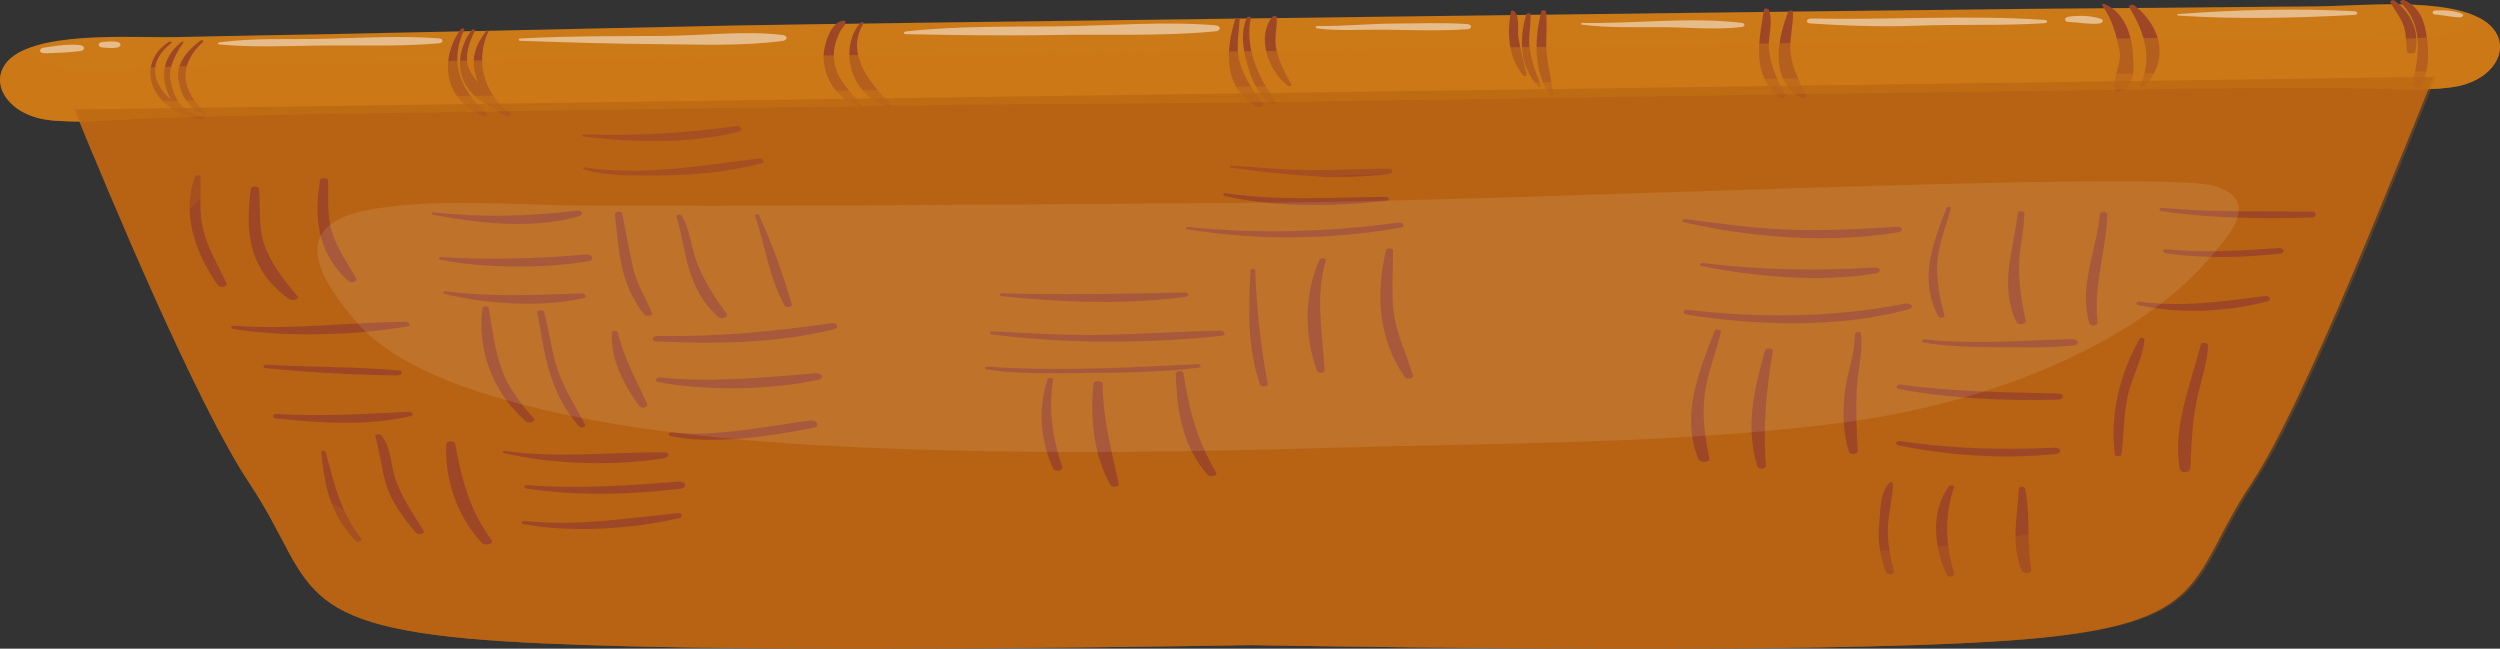 <?xml version="1.0" encoding="utf-8"?>
<!-- Generator: Adobe Illustrator 24.1.1, SVG Export Plug-In . SVG Version: 6.00 Build 0)  -->
<svg version="1.1" id="Layer_1" xmlns="http://www.w3.org/2000/svg" xmlns:xlink="http://www.w3.org/1999/xlink" x="0px" y="0px"
	 viewBox="0 0 507.97 131.8" style="enable-background:new 0 0 507.97 131.8;" xml:space="preserve">
<rect x="0" y="0" width="507.97" height="131.8" fill="#333333" stroke="none"/>
<style type="text/css">
	.st0{fill:#B86313;}
	.st1{fill:#CC7917;}
	.st2{fill:#9E4727;}
	.st3{opacity:0.5;fill:#CC7917;}
	.st4{opacity:0.5;}
	.st5{fill:#FFFFFF;}
	.st6{opacity:0.3;}
	.st7{opacity:0.1;fill:#FFFFFF;}
</style>
<g>
	<g>
		<path class="st0" d="M15.13,22.25c6.94,17.06,24.79,59.83,35.55,75.98c13.57,20.37,7.24,29.3,52.02,32.09
			c38.52,2.4,117.84,1.29,151.36,0.76c33.52,0.54,112.84,1.65,151.36-0.76c44.78-2.79,38.45-11.72,52.02-32.09
			c10.76-16.15,30.02-65.55,36.97-82.61L15.13,22.25z"/>
	</g>
	<g>
		<g>
			<path class="st1" d="M507.48,7.26c-3.61-8.1-24.12-6.33-33.98-6.03c-3.36,0.1-6.75,0.08-10.11,0.12
				c-16.84,0.19-33.67,0.3-50.51,0.44c-19.02,0.16-245.41,2.99-264.22,3.4c-18.66,0.4-37.33,0.82-56,1.2
				c-16.52,0.34-33.03,0.7-49.55,0.99c-3.3,0.06-6.62,0.18-9.92,0.17C23.5,7.54,3.27,6.39,0.33,14.42
				c-1.55,4.24,2.57,9.22,9.87,9.99c6.32,0.67,13.13-0.11,19.48-0.36c18.88-0.73,37.8-0.93,56.71-1.23
				c19.08-0.29,38.15-0.59,57.23-0.85c19.39-0.26,38.77-0.53,58.16-0.79c7.1-0.09,43.43-0.26,52.37-0.4
				c16.28-0.24,32.55-0.48,48.83-0.74c19.75-0.31,39.5-0.6,59.26-0.9c19.44-0.29,38.88-0.55,58.31-0.81
				c19.26-0.26,38.54-0.61,57.81-0.42c6.48,0.06,13.47,0.66,19.85-0.2C505.58,16.72,509.39,11.53,507.48,7.26z"/>
			<g>
				<path class="st2" d="M41.08,23.5c-4.8-0.46-6.02-4.81-6.43-7.21c-0.46-2.62,1.01-5.29,2.63-7.67c0.1-0.14-0.22-0.25-0.37-0.13
					c-3.5,2.74-4.18,6.28-3.09,9.64c0.21,0.64,0.54,1.44,1.02,2.24c-3.95-3.48-4.92-7.8-0.03-11.61c0.26-0.21-0.23-0.42-0.52-0.24
					c-6.02,3.86-4.59,11.79,3.01,14.7c0.12,0.05,0.22,0.04,0.33,0.04c0.95,0.56,2.08,0.91,3.44,0.88
					C41.68,24.13,41.64,23.56,41.08,23.5z"/>
				<path class="st2" d="M41.82,22.87c-5.15-4.47-5.63-9.8-0.54-14.37c0.25-0.22-0.26-0.46-0.54-0.26c-2.74,2-4.76,4.67-4.56,7.35
					c0.18,2.38,1.5,6.31,5.06,7.64C41.63,23.38,42.11,23.12,41.82,22.87z"/>
				<path class="st2" d="M98.95,22.98c-5.97-5.08-7.53-10.91-4.61-16.92c0.13-0.27-0.47-0.44-0.68-0.17
					c-3.96,5.2-4.2,14.05,4.44,17.62C98.67,23.74,99.36,23.33,98.95,22.98z"/>
				<path class="st2" d="M103.68,22.96c-5.97-4.3-6.93-11.35-4.43-16.58c0.08-0.18-0.3-0.29-0.44-0.11
					c-2.21,2.88-3.08,5.48-2.25,8.66c0.14,0.54,0.32,1.14,0.54,1.76c-0.44-0.55-0.86-1.1-1.25-1.67c-1.8-2.64-0.75-6.14,0.65-8.74
					c0.14-0.27-0.46-0.43-0.66-0.17c-3.64,4.89-3.68,12.04,4.02,15.63c0.09,0.04,0.19,0.05,0.29,0.06c0.72,0.7,1.57,1.31,2.59,1.75
					C103.35,23.8,104.2,23.33,103.68,22.96z"/>
				<path class="st2" d="M174.98,21.25c-2.33-2.67-4.7-5.06-5.36-8.13c-0.52-2.42-0.02-4.61,1.2-6.92c0.25-0.46,1.15-1.24,0.95-1.82
					c-0.04-0.11-0.2-0.21-0.4-0.19c-2.96,0.33-4.07,5.87-4.04,7.3c0.07,3.55,1.78,8.11,7.04,10.06
					C174.67,21.65,175.19,21.49,174.98,21.25z"/>
				<path class="st2" d="M181,21.12c-4.92-4.73-9.08-10.73-5.53-16.36c0.16-0.25-0.41-0.38-0.61-0.16
					c-4.19,4.62-2.75,14.32,5.47,17.07C180.88,21.86,181.27,21.39,181,21.12z"/>
				<path class="st2" d="M259.36,10.17c-0.56-2.29,0.19-4.43,0.05-6.69c-0.02-0.3-0.67-0.29-0.85-0.07
					c-3.22,3.83-1.12,10.82,3.17,14.05c0.29,0.22,0.84,0.01,0.69-0.25C261.09,14.9,259.96,12.6,259.36,10.17z"/>
				<path class="st2" d="M259.13,20.42c-3.76-4.94-6.21-11.3-4.96-16.75c0.08-0.34-0.7-0.38-0.83-0.07
					c-1.27,3.06-0.84,6.16,0.04,9.24c0.74,2.62,1.77,5.95,4.59,8C258.45,21.19,259.47,20.86,259.13,20.42z"/>
				<path class="st2" d="M256.64,21.08c-2.1-2.72-3.69-5.11-4.66-8.11c-0.96-2.96-0.25-6.02-0.12-9.01
					c0.02-0.34-0.76-0.42-0.86-0.07c-1.7,5.36-3.03,13.69,4.42,17.78C256.02,22,256.98,21.51,256.64,21.08z"/>
				<path class="st2" d="M308.48,7.24c-0.16-1.21,0.4-4.1-0.95-5.04c-0.16-0.11-0.48-0.07-0.51,0.09
					c-0.81,4.04-0.65,9.39,2.46,13.04c0.19,0.23,0.77,0.15,0.72-0.12C309.67,12.55,308.83,9.92,308.48,7.24z"/>
				<path class="st2" d="M314.24,10.6c-0.26-2.76,0.28-5.53-0.14-8.27c-0.05-0.33-0.86-0.32-0.93,0
					c-1.35,5.46-1.71,12.07,1.86,17.24c0.14,0.21,0.62,0.11,0.6-0.1C315.32,16.5,314.51,13.56,314.24,10.6z"/>
				<path class="st2" d="M310.82,9.89c-0.36-2.32,0.26-4.67,0.17-6.99c-0.01-0.31-0.76-0.28-0.85,0
					c-1.42,4.49-1.52,10.73,2.51,14.75c0.16,0.16,0.62,0.04,0.55-0.14C312.1,14.99,311.22,12.5,310.82,9.89z"/>
				<path class="st2" d="M359.46,10.39c-0.38-2.76,0.98-5.7-0.07-8.41c-0.12-0.32-0.93-0.37-0.99,0c-0.76,5.37-2.9,13.21,3.22,17.77
					c0.51,0.38,1.41,0.02,1.16-0.42C361.12,16.32,359.9,13.57,359.46,10.39z"/>
				<path class="st2" d="M363.88,11.19c-0.4-2.96,0.51-5.86,0.45-8.81c-0.01-0.37-0.87-0.31-0.99,0
					c-1.87,4.88-4.16,13.48,2.48,17.46c0.43,0.26,1.3-0.05,1.14-0.41C365.78,16.64,364.27,14.13,363.88,11.19z"/>
				<path class="st2" d="M433.4,11.28c-0.09-3.11-1.24-8.54-5.75-10.46c-0.28-0.12-0.68,0.05-0.53,0.25
					c2.12,2.91,2.94,6.18,3.55,9.33c0.51,2.63-1.56,5.41-0.95,7.88c0.06,0.26,0.56,0.48,0.98,0.34
					C434.17,17.47,433.47,13.29,433.4,11.28z"/>
				<path class="st2" d="M433.69,1.1c-0.44-0.34-1.29-0.02-1.05,0.38c3.19,5.21,4.77,10.5,2.17,15.97c-0.12,0.24,0.4,0.48,0.66,0.24
					C440.76,12.85,439.45,5.56,433.69,1.1z"/>
				<path class="st2" d="M493.03,7.17c-0.33-2.33-1.13-5.59-4.43-7.09c-0.55-0.25-1.16,0.17-0.81,0.5c4.97,4.69,3.5,11.43,2.38,16.6
					c-0.13,0.6,1.36,0.88,1.69,0.29C493.67,14.08,493.53,10.66,493.03,7.17z"/>
				<path class="st2" d="M486.61,0.16c-0.38-0.3-1.07-0.01-0.89,0.33c0.84,1.6,2.05,2.99,2.65,4.67c0.62,1.73,0.44,3.52,0.7,5.27
					c0.09,0.6,1.6,0.6,1.72,0C491.47,6.74,490.41,3.12,486.61,0.16z"/>
			</g>
			<g>
				<path class="st3" d="M507.48,7.26c-0.74-1.65-2.2-2.87-4.11-3.8c-1.61,1.92-4.37,3.44-8.01,3.93
					c-6.29,0.84-13.19,0.26-19.58,0.2C456.76,7.4,437.75,7.74,418.74,8c-19.18,0.26-38.36,0.51-57.53,0.8
					c-19.49,0.3-38.98,0.58-58.46,0.88c-16.06,0.25-32.12,0.49-48.18,0.73c-8.82,0.13-44.66,0.3-51.67,0.39
					c-19.13,0.25-38.25,0.52-57.38,0.77c-18.82,0.26-37.64,0.55-56.46,0.83c-18.66,0.28-37.33,0.48-55.95,1.2
					c-6.26,0.24-12.98,1.01-19.22,0.35c-3.85-0.4-6.8-1.99-8.48-4.01c-2.49,1.02-4.33,2.46-5.07,4.49
					c-1.55,4.24,2.57,9.22,9.87,9.99c6.32,0.67,13.13-0.11,19.48-0.36c18.88-0.73,37.8-0.93,56.71-1.23
					c19.08-0.29,38.15-0.59,57.23-0.85c19.39-0.26,38.77-0.53,58.16-0.79c7.1-0.09,43.43-0.26,52.37-0.4
					c16.28-0.24,32.55-0.48,48.83-0.74c19.75-0.31,39.5-0.6,59.26-0.9c19.44-0.29,38.88-0.55,58.31-0.81
					c19.26-0.26,38.54-0.61,57.81-0.42c6.48,0.06,13.47,0.66,19.85-0.2C505.58,16.72,509.39,11.53,507.48,7.26z"/>
			</g>
			<g>
				<path class="st3" d="M432.9,14.98c-20.88,0.29-41.76,0.56-62.64,0.88c-21.22,0.33-42.44,0.64-63.65,0.97
					c-17.49,0.28-34.97,0.54-52.46,0.8c-9.6,0.14-48.62,0.32-56.25,0.43c-20.83,0.27-41.65,0.57-62.48,0.85
					c-20.49,0.28-40.98,0.6-61.47,0.91c-20.31,0.31-40.64,0.53-60.92,1.31c-3.27,0.13-6.66,0.38-10.06,0.54
					c1.75,1.4,4.21,2.43,7.21,2.75c6.32,0.67,13.13-0.11,19.48-0.36c18.88-0.73,37.8-0.93,56.71-1.23
					c19.08-0.29,38.15-0.59,57.23-0.85c19.39-0.26,38.77-0.53,58.16-0.79c7.1-0.09,43.43-0.26,52.37-0.4
					c16.28-0.24,32.55-0.48,48.83-0.74c19.75-0.31,39.5-0.6,59.26-0.9c19.44-0.29,38.88-0.55,58.31-0.81
					c19.26-0.26,38.54-0.61,57.81-0.42c6.48,0.06,13.47,0.66,19.85-0.2c2.98-0.4,5.36-1.49,7.03-2.93
					c-3.45-0.06-6.91-0.22-10.25-0.25C474.29,14.33,453.59,14.7,432.9,14.98z"/>
			</g>
		</g>
		<g class="st4">
			<path class="st5" d="M16.24,9.17c-2.56-0.28-4.87,0.15-7.33,0.51c-0.96,0.14-1.1,1.04,0,1.12c0.97,0.07,1.91-0.06,2.88-0.08
				c1.44-0.03,3.03-0.17,4.45-0.32C17.35,10.27,17.37,9.29,16.24,9.17z"/>
			<path class="st5" d="M23.92,8.55c-1.01-0.23-2.05-0.1-3.1-0.02c-1.03,0.08-1.03,1.05,0,1.12c1.05,0.08,2.09,0.21,3.1-0.02
				C24.68,9.45,24.67,8.73,23.92,8.55z"/>
			<path class="st5" d="M89.22,7.8c-7.66-0.59-15.69-0.1-23.38,0.08c-7.03,0.17-14.38-0.22-21.27,0.73c-0.36,0.05-0.39,0.37,0,0.41
				C51,9.67,58.06,9.35,64.56,9.26c8.11-0.11,16.62,0.25,24.66-0.46C90.12,8.72,90.14,7.88,89.22,7.8z"/>
			<path class="st5" d="M158.99,7.11c-7.59-0.92-16.48,0.14-24.24,0.19c-9.72,0.07-19.34-0.01-29.02,0.52
				c-0.43,0.02-0.44,0.46,0,0.47c9,0.31,18.1,0.6,27.11,0.67c8.42,0.06,17.91,0.47,26.15-0.64C160.08,8.17,160.12,7.25,158.99,7.11z
				"/>
			<path class="st5" d="M247,5.15c-10.3-0.88-21.42,0.09-31.8,0.2c-10.21,0.11-21.11-0.1-31.16,1.05c-0.47,0.05-0.53,0.53,0,0.54
				c9.9,0.18,19.6,0.36,29.53,0.17c11.02-0.21,22.52,0.32,33.43-0.75C248.1,6.26,248.13,5.25,247,5.15z"/>
			<path class="st5" d="M298.2,4.9c-4.92-0.35-9.97-0.13-14.92-0.11c-5.12,0.02-10.43,0.57-15.5,0.49c-0.52-0.01-0.63,0.44-0.11,0.5
				c4.3,0.56,9.14,0.19,13.51,0.25c5.61,0.07,11.43,0.29,17.01-0.1C299.14,5.86,299.14,4.97,298.2,4.9z"/>
			<path class="st5" d="M353.87,4.64c-10.68-1.23-21.61,0.19-32.28,0.02c-0.38-0.01-0.46,0.31-0.08,0.36
				c5.2,0.67,10.88,0.48,16.18,0.5c5.4,0.02,10.81,0.59,16.17-0.03C354.65,5.41,354.65,4.73,353.87,4.64z"/>
			<path class="st5" d="M415.5,4.05c-15.78-1.07-31.64,0.05-47.46-0.29c-1.04-0.02-1.29,0.93-0.22,1
				c6.96,0.48,14.68,0.72,21.69,0.46c8.66-0.33,17.35,0.05,25.99-0.51C416.1,4.67,416.1,4.09,415.5,4.05z"/>
			<path class="st5" d="M426.93,3.85c-2.01-0.72-4.35-0.74-6.59-0.47c-0.93,0.11-1.05,1.05,0,1.08c2.06,0.07,4.12,0.54,6.19,0.32
				C427.17,4.71,427.61,4.09,426.93,3.85z"/>
			<path class="st5" d="M478.46,2.29c-11.88-0.64-24.07-0.31-35.88,0.56c-0.28,0.02-0.29,0.29,0,0.31
				c11.59,0.8,24.26,0.49,35.87-0.13C479.13,2.99,479.13,2.32,478.46,2.29z"/>
			<path class="st5" d="M500.2,2.79c-1.64-0.65-3.43-0.76-5.34-0.67c-0.78,0.04-0.77,0.79,0,0.84c1.65,0.12,3.19,0.5,4.85,0.57
				C500.31,3.55,500.82,3.03,500.2,2.79z"/>
		</g>
	</g>
	<g>
		<g>
			<path class="st2" d="M46.02,57.5c-1.75-3.65-3.87-7.19-4.77-10.98c-0.84-3.53-0.41-7.1-0.5-10.65c-0.01-0.41-0.96-0.34-1.09,0
				c-2.82,7.21-0.12,15.44,4.62,22.09C44.79,58.66,46.36,58.21,46.02,57.5z"/>
			<path class="st2" d="M60.4,60.16c-2.92-3.49-5.5-6.81-6.77-10.7c-1.19-3.64-0.65-7.45-1.02-11.14c-0.06-0.58-1.57-0.58-1.64,0
				c-1,7.85-1.04,16.12,7.77,22.45C59.43,61.26,60.93,60.79,60.4,60.16z"/>
			<path class="st2" d="M72.38,56.56c-1.81-3.09-3.79-5.99-4.86-9.23c-1.17-3.54-0.73-7.13-0.87-10.72c-0.02-0.57-1.54-0.56-1.63,0
				c-1.08,6.98-0.91,14.52,5.81,20.51C71.45,57.66,72.72,57.13,72.38,56.56z"/>
			<path class="st2" d="M73.41,109.48c-4.48-5.84-5.51-11.45-7.26-17.69c-0.1-0.35-0.92-0.28-0.88,0.07
				c0.63,6.37,1.57,12.39,6.99,18.03C72.65,110.3,73.73,109.9,73.41,109.48z"/>
			<path class="st2" d="M86.08,107.82c-2.28-3.66-4.74-7.16-5.91-11.04c-0.8-2.65-0.7-5.88-2.68-8.33
				c-0.31-0.39-1.37-0.25-1.24,0.21c0.91,3.11,1.23,6.3,2.1,9.42c0.99,3.57,3.42,6.96,6.12,10.15
				C84.99,108.85,86.49,108.48,86.08,107.82z"/>
			<path class="st2" d="M99.88,109.72c-4.59-6.14-6.19-12.9-7.38-19.57c-0.11-0.62-1.76-0.64-1.8,0
				c-0.43,6.54,1.83,14.39,7.15,20.11C98.54,110.99,100.49,110.54,99.88,109.72z"/>
			<path class="st2" d="M108.49,85.05c-3-3.38-5.33-6.45-6.64-10.25c-1.39-4.04-1.83-8.12-2.55-12.21c-0.08-0.43-1.19-0.44-1.25,0
				c-1.07,7.72,1.51,16.65,8.82,23.05C107.49,86.17,109.01,85.63,108.49,85.05z"/>
			<path class="st2" d="M118.9,86.26c-2.15-3.88-4.5-7.66-5.78-11.69c-1.17-3.7-1.52-7.47-2.57-11.17
				c-0.15-0.55-1.49-0.44-1.38,0.11c1.51,8.14,2.15,15.65,8.41,23.1C118.01,87.11,119.2,86.8,118.9,86.26z"/>
			<path class="st2" d="M131.51,82.08c-2.21-4.79-4.88-9.59-5.95-14.55c-0.09-0.42-1.2-0.44-1.23,0c-0.38,4.92,2.22,10.53,5.6,14.97
				C130.41,83.13,131.8,82.72,131.51,82.08z"/>
			<path class="st2" d="M132.48,63.61c-1.28-3.03-3.09-5.93-3.81-9.05c-0.86-3.71-1.48-7.45-2.24-11.17
				c-0.12-0.6-1.56-0.47-1.49,0.12c0.83,7.01,0.86,13.93,5.93,20.37C131.27,64.37,132.73,64.2,132.48,63.61z"/>
			<path class="st2" d="M147.66,63.78c-2.58-3.58-4.85-7.02-6.21-10.88c-1.07-3.03-1.22-6.19-2.96-9.12
				c-0.21-0.36-1.17-0.2-1.05,0.18c2.15,6.99,1.74,14.32,8.51,20.44C146.59,64.99,148.12,64.41,147.66,63.78z"/>
			<path class="st2" d="M154.2,43.69c-0.13-0.28-0.9-0.15-0.8,0.13c2.11,6.09,2.79,12.37,6.04,18.31c0.28,0.51,1.62,0.27,1.47-0.25
				C159.09,55.81,156.97,49.64,154.2,43.69z"/>
			<path class="st2" d="M213.97,77.17c0.07-0.45-0.96-0.53-1.11-0.09c-1.99,5.93-1.48,12.39,1.15,18.21
				c0.29,0.65,2.1,0.34,1.87-0.32C213.83,89.11,213.02,83.14,213.97,77.17z"/>
			<path class="st2" d="M224.05,77.96c0-0.67-1.85-0.67-1.9,0c-0.57,6.85-0.12,14.09,3.48,20.63c0.33,0.6,1.84,0.32,1.7-0.29
				C225.82,91.48,224.06,84.88,224.05,77.96z"/>
			<path class="st2" d="M247.09,95.96c-3.94-6.6-5.62-13.19-6.63-20.17c-0.09-0.64-1.58-0.48-1.56,0.13
				c0.24,6.92,1.04,14.28,6.41,20.51C245.88,97.1,247.53,96.69,247.09,95.96z"/>
			<path class="st2" d="M255.06,54.9c-0.01-0.34-0.95-0.34-0.97,0c-0.38,7.89-0.75,15.42,1.93,23.2c0.21,0.61,1.7,0.51,1.58-0.13
				C256.12,70.21,255.31,62.72,255.06,54.9z"/>
			<path class="st2" d="M269.4,52.93c0.16-0.54-1.11-0.61-1.33-0.11c-3.11,7.14-3.08,15.33-0.48,22.53
				c0.22,0.61,1.57,0.49,1.54-0.13C268.77,67.72,267.17,60.41,269.4,52.93z"/>
			<path class="st2" d="M283.15,63.22c-0.46-4.1-0.05-8.25-0.1-12.36c-0.01-0.52-1.32-0.48-1.44,0c-1.99,8.61-1.74,17.7,3.83,25.78
				c0.38,0.55,1.82,0.32,1.65-0.28C285.81,71.92,283.66,67.76,283.15,63.22z"/>
			<path class="st2" d="M346.41,79.88c0.59-4.19,2.29-8.32,3.25-12.48c0.12-0.52-1.11-0.61-1.3-0.11c-3.31,8.68-6.83,17.12-3.26,26
				c0.34,0.85,2.42,0.72,2.24-0.18C346.4,88.64,345.78,84.39,346.41,79.88z"/>
			<path class="st2" d="M360.23,71.33c0.11-0.64-1.41-0.76-1.59-0.14c-2.24,7.81-4.04,15.7-1.56,23.58
				c0.21,0.69,1.79,0.55,1.73-0.14C358.19,86.72,358.87,79.18,360.23,71.33z"/>
			<path class="st2" d="M377.3,78.77c0.2-3.66,1.27-7.35,0.8-11c-0.06-0.49-1.2-0.37-1.2,0.1c0.07,3.98-1.66,8.03-2.08,12.02
				c-0.42,3.96-0.34,8,0.85,11.91c0.22,0.72,1.84,0.56,1.8-0.15C377.24,87.34,377.05,83.07,377.3,78.77z"/>
			<path class="st2" d="M434.77,68.84c-4.25,7.39-6.01,15.69-5.07,23.51c0.06,0.48,1.32,0.48,1.38,0c0.48-3.92,0.39-7.84,1.21-11.74
				c0.81-3.85,3.12-7.73,3.44-11.6C435.77,68.67,434.98,68.49,434.77,68.84z"/>
			<path class="st2" d="M447.16,70.05c-2.15,8.44-5.75,16.68-4.24,25.32c0.13,0.74,2.12,0.77,2.15,0c0.14-4.48,0.34-8.92,1.16-13.37
				c0.72-3.94,2.27-7.85,2.42-11.82C448.67,69.59,447.32,69.44,447.16,70.05z"/>
			<path class="st2" d="M383.63,106.64c0.21-2.78,0.91-5.56,1.02-8.34c0.01-0.31-0.62-0.43-0.85-0.14
				c-1.96,2.42-1.69,5.69-1.98,8.33c-0.36,3.36,0.21,6.47,1.38,9.77c0.23,0.63,1.8,0.53,1.65-0.14
				C384.08,112.93,383.38,109.89,383.63,106.64z"/>
			<path class="st2" d="M397.05,99c0.14-0.4-0.82-0.52-1.07-0.18c-3.86,5.23-2.93,12.67-0.4,18.02c0.25,0.53,1.69,0.28,1.52-0.25
				C395.32,110.91,395.02,104.69,397.05,99z"/>
			<path class="st2" d="M411.47,99.25c-0.09-0.43-1.24-0.45-1.26,0c-0.27,5.61-1.7,11.15,0.57,16.68c0.31,0.75,2.13,0.64,1.97-0.16
				C411.72,110.27,412.63,104.69,411.47,99.25z"/>
			<path class="st2" d="M393.72,52.52c0.39-3.46,1.77-6.77,2.67-10.18c0.1-0.36-0.77-0.42-0.9-0.08
				c-2.82,7.43-5.64,14.49-1.64,22.03c0.23,0.43,1.35,0.23,1.24-0.21C394.06,60.23,393.28,56.43,393.72,52.52z"/>
			<path class="st2" d="M410.31,52.66c0.2-3.13,1.02-6.25,1.01-9.38c0-0.47-1.28-0.46-1.33,0c-0.86,7.53-3.84,14.76-0.22,22.24
				c0.32,0.65,1.97,0.34,1.84-0.31C410.7,60.99,410.04,56.93,410.31,52.66z"/>
			<path class="st2" d="M428.19,43.63c0.02-0.61-1.49-0.76-1.54-0.13c-0.62,7.4-4.36,14.73-2.11,22.2c0.2,0.66,1.74,0.53,1.66-0.14
				C425.35,58.1,427.9,51.01,428.19,43.63z"/>
		</g>
		<path class="st2" d="M149.57,25.63c-10.22,1.38-20.33,2.04-30.81,1.65c-0.52-0.02-0.62,0.43-0.11,0.49
			c10.05,1.22,21.82,1.47,31.43-1C151.05,26.51,150.65,25.48,149.57,25.63z"/>
		<path class="st2" d="M154.16,32.2c-11.02,1.36-23.96,3.62-35.23,1.82c-0.45-0.07-0.58,0.35-0.21,0.46
			c4.58,1.35,10.37,1.19,15.35,1.17c6.89-0.02,14.19-0.76,20.54-2.42C155.51,33,155.15,32.08,154.16,32.2z"/>
		<path class="st2" d="M117.17,42.8c-9.92,1.18-19,1.44-29.06,0.35c-0.43-0.05-0.63,0.38-0.21,0.46c9.34,1.81,20.57,3.01,29.76,0.32
			C118.62,43.65,118.28,42.66,117.17,42.8z"/>
		<path class="st2" d="M119.09,51.72c-9.58,0.77-19.75,1.18-29.38,0.51c-0.5-0.04-0.74,0.44-0.24,0.54
			c8.79,1.76,21.3,1.86,30.2,0.27C120.91,52.81,120.3,51.62,119.09,51.72z"/>
		<path class="st2" d="M118.07,59.61c-9.44,0.32-18.08,0.8-27.48-0.43c-0.52-0.07-0.72,0.43-0.24,0.55
			c8.36,2.04,19.58,2.8,28.15,0.86C119.43,60.38,118.96,59.58,118.07,59.61z"/>
		<path class="st2" d="M168.93,65.66c-11.84,1.7-23.09,2.82-35.31,2.59c-1.16-0.02-1.44,1.06-0.25,1.12
			c12.05,0.58,24.75,0.35,36.11-2.46C170.57,66.64,170.11,65.49,168.93,65.66z"/>
		<path class="st2" d="M165.76,75.84c-10.43,0.8-21.11,1.98-31.62,0.85c-0.87-0.09-1.27,0.76-0.41,0.93
			c9.67,1.88,23.12,1.62,32.62-0.47C167.54,76.89,166.97,75.75,165.76,75.84z"/>
		<path class="st2" d="M164.68,85.43c-8.61,1.12-19.19,3.41-28.1,2.43c-0.72-0.08-1.03,0.61-0.34,0.76
			c8.51,1.85,20.88-0.06,29.09-1.72C166.67,86.63,166.05,85.25,164.68,85.43z"/>
		<path class="st2" d="M135.03,91.91c-10.85-0.07-21.68,1.22-32.49-0.28c-0.4-0.06-0.56,0.34-0.19,0.42
			c9.83,2.32,22.5,2.71,32.67,1.04C135.98,92.93,136.23,91.91,135.03,91.91z"/>
		<path class="st2" d="M137.92,97.86c-10.27,0.77-20.44,1.53-30.76,0.7c-0.75-0.06-0.86,0.6-0.16,0.71
			c10.47,1.56,20.67,1.26,31.23,0.05C139.73,99.14,139.44,97.74,137.92,97.86z"/>
		<path class="st2" d="M137.61,104.26c-10.33,1.06-20.43,2.69-30.98,1.59c-0.62-0.06-0.91,0.55-0.29,0.66
			c9.94,1.78,22.13,1,31.72-1.25C138.94,105.05,138.55,104.16,137.61,104.26z"/>
		<path class="st2" d="M82.31,65.37c-11.62,0.13-22.99,1.69-34.69,0.81c-0.74-0.06-0.83,0.57-0.15,0.68
			c10.58,1.71,24.79,1.28,35.27-0.53C83.71,66.17,83.16,65.36,82.31,65.37z"/>
		<path class="st2" d="M80.96,75.24c-8.94-0.74-17.86-0.64-26.81-1.13c-0.73-0.04-0.88,0.62-0.15,0.69
			c8.65,0.88,17.97,1.39,26.73,1.48C81.79,76.3,82.08,75.33,80.96,75.24z"/>
		<path class="st2" d="M83.03,83.68c-9.09,0.43-17.59,0.97-26.75,0.43c-0.95-0.06-1.14,0.81-0.2,0.91
			c8.89,0.96,18.71,1.56,27.34-0.47C84.23,84.36,83.84,83.64,83.03,83.68z"/>
		<path class="st2" d="M240.65,59.43c-12.42,0.26-24.56,0.54-37,0.16c-0.6-0.02-0.74,0.51-0.13,0.58
			c11.98,1.29,25.35,1.76,37.32,0.16C241.78,60.2,241.59,59.41,240.65,59.43z"/>
		<path class="st2" d="M247.9,67.21c-7.98,0.13-15.92,0.66-23.9,0.83c-7.37,0.16-14.94-0.36-22.29-0.71
			c-0.65-0.03-0.78,0.54-0.14,0.62c14.91,1.91,31.59,1.9,46.56,0.29C249.22,68.12,248.97,67.19,247.9,67.21z"/>
		<path class="st2" d="M243.32,74c-13.91,0.68-28.7,1.49-42.6,0.5c-0.63-0.04-0.72,0.5-0.13,0.59c6.04,0.88,12.45,0.78,18.62,0.72
			c8.01-0.07,16.4-0.15,24.27-1.09C244.23,74.63,244.09,73.96,243.32,74z"/>
		<path class="st2" d="M282.21,34.27c-5.47-0.04-10.91,0.35-16.4,0.28c-5.11-0.07-10.44-0.55-15.52-0.9
			c-0.43-0.03-0.5,0.35-0.09,0.41c10.4,1.46,21.41,2.66,32.01,1.27C283.1,35.21,283.25,34.28,282.21,34.27z"/>
		<path class="st2" d="M281.45,39.99c-10.87,0.13-21.68,0.87-32.4-0.73c-0.51-0.08-0.71,0.43-0.24,0.54
			c10.1,2.38,22.3,2.19,32.81,1.01C282.5,40.72,282.3,39.98,281.45,39.99z"/>
		<path class="st2" d="M284.22,45.22c-14.5,1.95-28.18,2.35-42.86,0.9c-0.48-0.05-0.54,0.37-0.1,0.45
			c14.17,2.37,29.28,2.15,43.41-0.34C285.59,46.07,285.16,45.1,284.22,45.22z"/>
		<path class="st2" d="M385.45,46.07c-7.69,0.48-15.13,0.9-22.88,0.55c-6.83-0.31-13.42-1.22-20.09-2.11
			c-0.63-0.08-0.89,0.53-0.3,0.67c13.64,3.07,29.26,4.37,43.51,2.02C386.81,47.02,386.67,46,385.45,46.07z"/>
		<path class="st2" d="M380.9,54.36c-11.76,0.69-23.23,0.53-34.85-0.92c-0.59-0.07-0.85,0.52-0.28,0.63
			c10.99,2.2,24.09,3.33,35.39,1.48C382.35,55.36,382.19,54.28,380.9,54.36z"/>
		<path class="st2" d="M387.11,61.69c-14.34,2.83-29.4,3.02-44.18,1.26c-1.03-0.12-1.18,0.81-0.22,0.97
			c14.16,2.31,31.6,2.74,45.17-1.11C389.05,62.47,388.31,61.45,387.11,61.69z"/>
		<path class="st2" d="M469.7,42.98c-10.04-0.11-20.36,0.21-30.31-0.74c-0.72-0.07-0.82,0.57-0.15,0.67
			c9.72,1.46,20.48,1.58,30.45,1.29C470.81,44.16,470.82,42.99,469.7,42.98z"/>
		<path class="st2" d="M462.98,50.4c-7.54,0.5-15.2,1.04-22.75,0.26c-0.84-0.09-0.97,0.67-0.17,0.79
			c7.46,1.11,15.67,0.94,23.17,0.09C464.4,51.4,464.17,50.32,462.98,50.4z"/>
		<path class="st2" d="M460.23,60.16c-8.67,1.05-16.63,2.33-25.51,1.14c-0.64-0.08-0.91,0.55-0.3,0.68
			c8.62,1.89,17.9,1.42,26.29-0.74C461.65,61,461.26,60.03,460.23,60.16z"/>
		<path class="st2" d="M421.04,68.9c-9.7,0.27-20.29,1.12-29.9,0.06c-0.59-0.06-0.86,0.52-0.28,0.63c4.56,0.82,9.42,0.9,14.15,0.94
			c5.45,0.04,10.9,0.22,16.3-0.34C422.66,70.04,422.37,68.86,421.04,68.9z"/>
		<path class="st2" d="M418.29,79.94c-10.8-0.24-21.45-0.34-32.07-1.79c-0.84-0.11-1.22,0.75-0.4,0.9
			c10.66,1.96,21.39,2.44,32.46,2.15C419.44,81.17,419.45,79.96,418.29,79.94z"/>
		<path class="st2" d="M417.46,90.96c-10.66,0.48-20.96,0.24-31.38-1.34c-0.81-0.12-1.17,0.71-0.38,0.87
			c10.11,2.06,21.54,2.89,32.04,1.74C419.06,92.08,418.8,90.9,417.46,90.96z"/>
	</g>
	<g class="st6">
		<path class="st0" d="M280.58,35.88c1.44,0.1,2.88,1.32,1.37,2.04c-3.36,1.63-8.23,1.68-12.37,1.75
			c-5.5,0.08-11.17-0.45-16.33-1.61c-0.37-0.08-0.63-0.22-0.84-0.37c-1.92-0.45-0.9-2.45,1.4-2.22c5.34,0.53,10.69,0.8,16.1,0.76
			C273.44,36.19,277.08,35.63,280.58,35.88z"/>
		<path class="st0" d="M265.7,76.61c0.25,0.55-0.15,1-0.76,1.26c-0.5,0.86-2.48,1.18-3.45,0.24c-4.19-4.04-4.75-10.1-4.6-14.75
			c0.08-2.45-0.16-7.74,4.41-8.84c0.66-0.16,1.4,0.05,1.89,0.31c2.18,1.17,1.48,3.92,1.16,5.46
			C263.09,66.13,263.15,70.86,265.7,76.61z"/>
		<path class="st0" d="M254.5,45.79c-3.06-0.15-8.21-1.22-9.11-3.31c-1.2-0.83,0.56-2.38,2.55-1.79c9.27,2.78,20.95,2.04,30.87,1.5
			c2.23-0.12,2.58,2,0.52,2.35C271.43,45.89,262.64,46.18,254.5,45.79z"/>
		<path class="st0" d="M275.12,53.26c1.12-0.61,2.77-0.36,3.24,0.53c1.23,2.27,0.01,4.4-1.03,6.6c-0.72,3.16-1.03,6.4,0.06,9.54
			c0.79,2.28,2.35,4.33,3.24,6.57c0.43,1.09-1.33,1.77-2.85,1.35c-6.12-1.7-7.92-7.43-8.04-11.11
			C269.59,62.72,269.8,56.14,275.12,53.26z"/>
		<path class="st0" d="M152.3,50.26c0.35,2.5,0.77,4.96,1.4,7.43c0.31,1.21,0.41,2.4-0.33,3.54c-0.44,0.68-1.71,1.18-2.85,0.72
			c-5.62-2.27-6.4-8.34-6.6-12.39c-0.75-3.74-0.18-7.06,3.9-6.69C152.15,43.26,152.03,48.37,152.3,50.26z"/>
		<path class="st0" d="M159.64,74.75c-7.69,1.04-15.5,0.43-23.13-0.61c-0.46-0.06-0.79-0.19-1.01-0.35
			c-0.3-0.13-0.57-0.28-0.79-0.49c-0.71-0.66-0.1-1.43,0.67-1.94c0.08-0.05,0.18-0.08,0.27-0.13c0.26-0.35,0.81-0.6,1.66-0.56
			c5.64,0.26,10.89-0.15,16.48-0.52c4.79-0.32,9.07-1.33,13.73-1.77c1.33-0.12,2.32,0.32,2.46,1.16
			C170.52,72.87,163.84,74.18,159.64,74.75z"/>
		<path class="st0" d="M167.21,80.15c-4.11,6.98-23.31,6.04-30.72,2.04c-0.94-0.51-0.63-1.4,0.25-1.82
			c0.17-0.64,1.03-1.21,2.33-0.96c5.33,1.01,10.78,0.93,16.25,0.48c2.57-0.21,8.52-2.1,11-1.09
			C167.01,79.08,167.52,79.63,167.21,80.15z"/>
		<path class="st0" d="M129.8,51.67c-0.17-2.34-1.17-5.77,1.89-7.55c0.6-0.35,1.62-0.49,2.35-0.19c3.28,1.37,2.31,5.23,2.67,7.31
			c0.57,3.25,3.69,6.82,2.79,10.05c-0.15,0.53-0.86,0.8-1.63,0.84c-0.65,0.24-1.46,0.23-2.08-0.26
			C132.08,58.94,130.08,55.4,129.8,51.67z"/>
		<path class="st0" d="M120.92,28.78c5.24,1.02,10.99,0.78,16.44,0.78c3.52,0,7.09-0.82,10.55-0.42c1.45,0.17,1.86,1.41,0.86,2
			c-4.37,2.57-12.92,2.83-18.57,2.54c-3.17-0.16-9.04-0.87-11.11-2.64c-0.21-0.18-0.3-0.36-0.33-0.54
			C118.08,29.68,119.1,28.43,120.92,28.78z"/>
		<path class="st0" d="M124.18,84.33c-8.88,1.51-10.23-15.68-9.71-18.18c0.14-0.69,1.03-1.05,1.92-1.11
			c0.63-0.58,1.88-0.76,2.92-0.21c1.6,0.85,1.98,1.97,2.25,3.23c0.6,2.85,1.18,6.04,2.63,8.77
			C124.99,78.35,128.8,83.55,124.18,84.33z"/>
		<path class="st0" d="M119.7,56.35c-1.32,1.42-3.54,2.16-5.99,2.49c-7.42,1.97-18.52,0.55-23.74-2.51
			c-1.26-0.74-0.39-1.72,0.92-1.95c0.42-0.22,0.97-0.34,1.67-0.22c8.5,1.43,16.84,1.05,25.47,0.39
			C119.55,54.43,120.36,55.64,119.7,56.35z"/>
		<path class="st0" d="M116.63,48.68c-6.41,3.04-18.97,3.9-26.28,1.62c-1.68-0.53-4.43-2.11-1.76-3.13c0.01,0,0.03-0.01,0.04-0.01
			c0.09-0.67,1-1.35,2.39-1.18c8.13,0.98,16.41,0.29,24.63,0.47C117.73,46.49,118.11,47.98,116.63,48.68z"/>
		<path class="st0" d="M83.1,68.34c1.12,0,1.86,0.55,1.94,1.2c0.59,4.6-12.47,4.19-16.94,4.02c-3.43-0.13-14.44-0.04-16.31-2.7
			c-1.56-0.64-0.53-2.45,1.65-2.13C63.31,70.18,73.16,68.33,83.1,68.34z"/>
		<path class="st0" d="M54.84,40.19c0.08-0.14,0.22-0.24,0.38-0.32c0.23-0.36,0.5-0.69,0.84-0.99c0.61-0.52,1.44-0.96,2.47-1.08
			c0.77-0.29,1.62-0.3,2.28,0.39c1.08,1.14,0.59,3.05,0.81,4.29c0.44,2.48,1.05,4.95,2,7.38c0.5,1.29,2.87,4.93,0.7,6.06
			c-1.92,1-3.58,0.44-5.1-0.64C53.65,51.36,52.18,44.93,54.84,40.19z"/>
		<path class="st0" d="M45.88,55.28c-2.08-1.23-2.42-4.18-2.86-5.84c-0.81-3.04-1.01-6.01-0.1-9.05c0.03-0.09,0.08-0.15,0.14-0.21
			c0.3-1.06,0.98-2.03,2.54-2.52c4.2-1.35,4.06,10.22,4.12,11.07C49.77,49.59,51.04,58.33,45.88,55.28z"/>
		<path class="st0" d="M80.16,108.38c-0.14,1-2.05,1.64-3.31,0.85c-5.3-3.32-6.43-8.66-7.5-13.28c-0.21-0.63-0.37-1.27-0.46-1.89
			c-0.03-0.1-0.05-0.2-0.08-0.29c-0.02-0.08,0.01-0.15,0.01-0.22c-0.13-1.79,0.56-3.25,3.26-3.25c4.26,0,4.01,4.44,4.4,6.02
			C77.43,100.19,80.69,104.46,80.16,108.38z"/>
		<path class="st0" d="M80.4,81.55c-7.16,2.79-28.7,2.49-32.27-3.34c-0.31-0.5,0.13-1.01,0.8-1.29c-0.18-0.8,0.75-1.68,2.29-1.3
			c8.96,2.18,18.21,0.96,27.43,1.76C82.52,77.71,84.26,80.05,80.4,81.55z"/>
		<path class="st0" d="M88.67,107.62c-5.05-3.61-7.08-9.94-6.89-14.83c-0.04-1.11,0.11-2.19,0.58-3.19
			c0.65-1.37,2.64-3.16,5.36-2.17c2.88,1.04,1.72,3.75,1.74,5.38c0.02,3.02-0.28,6.38,1.06,9.32c0.71,1.56,1.35,3.03,1.46,4.64
			C92.05,107.77,89.77,108.41,88.67,107.62z"/>
		<path class="st0" d="M102.95,65.83c0.19-0.8,1.3-0.99,2.27-0.78c0.61-0.11,1.27-0.05,1.73,0.32c1.79,1.42,1.57,3.49,1.77,5.21
			c0.4,3.52,2.25,6.97,2.96,10.48c0.24,1.21-2.74,1.59-3.61,0.6C103.75,76.79,101.62,71.37,102.95,65.83z"/>
		<path class="st0" d="M106.92,93.45c7.08,2.18,15.57,0.55,23.05,1.09c1.31,0.09,2.62,0.98,1.68,1.8c-2.85,2.5-8.31,1.93-12.67,1.93
			c-4.72,0-11.26-0.05-14.29-2.71c-0.1-0.09-0.14-0.18-0.19-0.27C103.12,94.47,104.89,92.83,106.92,93.45z"/>
		<path class="st0" d="M104.35,101.65c-0.53-0.85,1.06-1.74,2.39-1.47c0.39,0.08,0.75,0.18,1.14,0.27c0.36-0.1,0.76-0.16,1.24-0.1
			c7.21,0.95,14.58,0.97,21.9,1.08c1.68,0.02,2.59,1.29,1.37,2.04c-3.99,2.47-11.95,1.91-16.99,1.71
			C110.96,105.01,106.15,104.54,104.35,101.65z"/>
		<path class="st0" d="M371.06,90.61c0.17,1.21,0.37,3.23-2.51,3.23c-2.83,0-4.9-2.81-5.92-4.05c-2.76-3.31-2.35-7.67-1.7-11.23
			c0.38-2.09,1.29-4.28,2.5-6.24c0.99-1.6,2.92-4.85,6.55-4.6c1.12,0.08,1.8,0.6,2.19,1.21c0.55,0.87,1,2.33,0.74,3.25
			c-0.18,0.64-0.34,1.28-0.5,1.93c-0.47,1.93-0.86,3.89-1.23,5.81c-0.42,2.25-0.56,4.51-0.47,6.77
			C370.75,87.99,370.88,89.3,371.06,90.61z"/>
		<path class="st0" d="M363.97,62.94c-6.2,0-20.11-0.07-21.28-5.27c-0.12-0.53,0.18-0.95,0.71-1.22c0.12-0.67,0.99-1.28,2.33-1
			c6.83,1.42,13.78,2.44,21.07,2.29c4.21-0.08,8.64-1.05,12.74-0.63c0.8,0.08,1.48,0.67,1.43,1.15
			C380.39,63.09,369.47,62.93,363.97,62.94z"/>
		<path class="st0" d="M354.34,89.13c0.12,1.17,0.26,2.33,0.37,3.5c0.09,0.98-2.26,1.67-3.31,0.85c-4.57-3.59-4.54-8.52-3.36-12.84
			c0.84-3.06,0.9-8.88,5.11-11.05c1.34-0.69,3.16-0.23,3.31,0.85c0.31,2.23-1.39,4.33-1.63,6.54c-0.04,0.35-0.08,0.7-0.13,1.06
			c-0.23,1.66-0.54,3.32-0.63,4.98C353.95,85.05,354.13,87.1,354.34,89.13z"/>
		<path class="st0" d="M365.23,53.73c-6.53-0.2-14.82-0.52-19.34-3.91c-0.21-0.16-0.34-0.33-0.4-0.5c-1.04-0.82-0.05-2.32,1.92-1.9
			c6.13,1.31,12.91,2.16,19.42,2.16c5.29,0,10.16-0.81,15.36-1.17c1.56-0.11,2.29,1.08,1.67,1.8
			C380.53,54.13,371.31,53.91,365.23,53.73z"/>
		<path class="st0" d="M390.21,117.33c-5.19-2.44-6.24-7.42-5.69-11.19c0.4-2.74,0.6-7.67,5-9.24c0.98-0.35,2.67-0.07,2.85,0.72
			c0.15,0.68,0.14,1.41,0.04,2.15c0.37,0.26,0.59,0.6,0.45,1.03c-0.95,3-2.08,6.31-1.06,9.37c0.69,2.06,1.49,4.02,1.34,6.13
			C393.07,117.1,391.46,117.91,390.21,117.33z"/>
		<path class="st0" d="M407.47,111.23c0.04,1.22,0.8,3.05,0.27,4.24c-0.49,1.1-1.9,2.38-4.05,1.7c-6.11-1.93-7.08-10.18-6.48-13.59
			c0.5-2.83,1.46-5.86,5.06-7.83c1.27-0.7,3.8-0.73,4.6,0.38c1.14,1.58,1.43,3.3,1.32,5.09c0.15,0.21,0.24,0.43,0.17,0.7
			C407.54,105.01,407.36,108.1,407.47,111.23z"/>
		<path class="st0" d="M410.3,88.8c-5.1,0.69-12.91-0.17-19.07-1.66c-5.99-0.96-10.3-2.57-6.8-5.09c0.43-0.31,1.27-0.42,1.89-0.31
			c0.84,0.16,1.66,0.36,2.48,0.56c5.02,0.77,10.06,0.79,15.27,0.82c4.91,0.03,10.54-0.72,15.29-0.17c0.61,0.07,1.24,0.46,1.36,0.84
			C421.69,86.82,413.97,88.3,410.3,88.8z"/>
		<path class="st0" d="M410.51,78.29c-8.06-0.17-16.4-0.98-22.93-4.12c-0.56-0.27-0.67-0.68-0.51-1.07
			c-0.64-0.82,0.38-2.05,2.19-1.7c6.04,1.18,12.77,0.75,19.04,0.96c4.92,0.16,10.2-0.36,15,0.06c0.84,0.07,1.43,0.67,1.43,1.15
			C424.67,77.24,414.98,78.38,410.51,78.29z"/>
		<path class="st0" d="M406.32,59.62c0.51,1.49,0.71,4.01-2.33,4.53c-7.12,1.21-8.54-9.68-8.55-11.81c0-1.86,1.84-13.52,9.27-10.84
			c1.45,0.52,1.99,1.3,2.06,2.18c0.67,0.24,1.1,0.68,0.79,1.28C404.99,49.89,404.62,54.57,406.32,59.62z"/>
		<path class="st0" d="M421.16,60.23c0.18,1.35,0.91,2.82-0.64,3.92c-0.59,0.42-1.61,0.42-2.35,0.19c-4.47-1.42-5.26-5.58-5.45-8.32
			c-0.27-4.04-0.76-9.38,2.57-13.04c0.8-0.89,2.08-1.15,3.22-0.97c0.62-0.28,1.34-0.35,2.17-0.14c3.62,0.91,2.32,5.44,1.08,8.71
			C421.07,53.8,420.71,56.88,421.16,60.23z"/>
		<path class="st0" d="M443.13,70.4c-2.27,5.56-1.15,11.36-1.79,17.01c-0.21,1.89,0.06,5.72-3.69,6.37
			c-0.61,0.1-1.47,0.01-1.89-0.31c-3.41-2.64-3.14-7.6-2.75-10.77c0.55-4.38,2.82-8.25,5.07-12.38c0.27-0.49,0.87-0.73,1.52-0.79
			C440.64,68.4,443.71,68.99,443.13,70.4z"/>
		<path class="st0" d="M470.93,53.65c-5.39,6.65-30.6,8.81-36.65,1.45c-0.12-0.12-0.25-0.24-0.33-0.37
			c-0.02-0.04-0.07-0.06-0.09-0.1c-0.08-0.11-0.08-0.23-0.08-0.34c-0.01-0.03-0.04-0.06-0.04-0.09c-0.12-1.14,1.1-1.77,2.52-1.95
			c0.16-0.03,0.34-0.04,0.52-0.04c0.78-0.03,1.58,0.07,2.24,0.3c9.67,1.63,20.29,1.29,29.72-0.61
			C470.47,51.54,471.64,52.77,470.93,53.65z"/>
		<path class="st0" d="M437.86,45.25c0.13-0.65,1.03-1.29,2.38-1.11c9.44,1.21,18.8,1.18,28.35,0.82c1.67-0.06,2.6,1.36,1.37,2.04
			c-7.52,4.2-24.55,3.95-32.08-0.12C437.04,46.42,437.21,45.7,437.86,45.25z"/>
		<path class="st0" d="M241.49,96.53c0.7,1.43-0.94,3.5-3.79,3.02c-10.64-1.79-12.71-12-11.87-17.51c0.32-2.09,0.95-4.96,4.59-5.87
			c2.47-0.62,5.76-0.6,6.63,1.34c0.86,1.9,0.26,3.79-0.26,5.69C236.12,88.1,239.24,91.95,241.49,96.53z"/>
		<path class="st0" d="M217.54,73.53c-4.94-0.16-11.62-0.2-15.5-2.41c-0.53-0.3-0.65-0.65-0.55-0.98c-0.51-0.84,0.48-1.98,2.21-1.59
			c12.83,2.87,25.4,1.03,38.57,1.1c2.23,0.01,2.59,1.95,0.52,2.35C234.83,73.54,225.83,73.8,217.54,73.53z"/>
		<path class="st0" d="M220.82,81.94c-1.04,5.09,0.8,9.34,1.94,14.32c0.24,1.02-1.87,2.23-3.24,1.17c-3.32-2.57-4.32-6.17-4.63-9.4
			c-0.25-2.56-1.25-6.73,0.72-9.23c1.17-1.49,3.71-1.51,5-0.09c0.72,0.79,0.42,1.98,0.17,2.86
			C220.81,81.69,220.85,81.8,220.82,81.94z"/>
		<path class="st0" d="M203.87,62.03c0.08,0,0.15,0.01,0.24,0.02c0.28-0.1,0.61-0.18,1.03-0.16c12.02,0.49,23.97,0.89,35.97,0
			c1.05-0.08,1.95,0.6,1.94,1.2c-0.04,3.89-10.38,3.54-14.6,3.64c-9,0.22-18.58,1.36-25.95-2.65
			C201.27,63.41,202.21,61.95,203.87,62.03z"/>
	</g>
	<g class="st6">
		<path class="st0" d="M15.69,22.25c6.94,17.06,24.79,59.83,35.55,75.98c13.57,20.37,7.24,29.3,52.02,32.09
			c38.52,2.4,117.84,1.29,151.36,0.76c33.52,0.54,112.84,1.65,151.36-0.76c44.78-2.79,38.45-11.72,52.02-32.09
			c10.76-16.15,30.02-65.55,36.97-82.61L15.69,22.25z M442.73,97.1c-2.32,1.7-4.99,3.26-8.06,4.67
			c-15.73,7.21-36.98,9.4-56.51,10.35c-11.16,0.54-22.36,0.61-33.55,0.69c-39.34,0.3-78.56,2.33-117.91,2.7
			c-18.53,0.17-37.07,0.14-55.59-0.08c-28.99-0.35-60.64,1.51-87.42-6.25c-16.89-4.89-27.94-14.25-35.05-24.09
			C38.16,70.6,16.69,33.78,65.66,35.43c13.79,0.47,27.41,0.58,41.23,0.64c42.6,0.21,85.19,0.92,127.79,0.41
			c12.33-0.15,24.66-0.39,36.98-0.78c43.54-1.38,106.77-3.86,150.39-4.59c13.02-0.22,29.39-1.75,41.59,1.44
			C488.71,39.11,451.9,90.42,442.73,97.1z"/>
	</g>
	<path class="st7" d="M174.78,41.73c-18.82,0.09-37.64,0.12-56.46,0.03c-13.74-0.07-31.53-1.71-44.54,1.12
		c-16.69,3.63-6.72,15.99-1.99,21.84c4.61,5.7,12.66,10.39,22.76,13.95c26.71,9.43,62.72,11.86,94.89,12.76
		c26.42,0.74,52.9,0.4,79.33-0.4c34.96-1.05,71.11-0.71,105.26-5.12c33.49-4.33,61.6-17.8,74.75-33.3c3.4-4,11.36-11.9,0.96-14.87
		c-11.31-3.23-140.57,3.07-190.41,3.43C231.14,41.38,202.96,41.6,174.78,41.73z"/>
	<g class="st4">
		<path class="st0" d="M445.39,111.73c-30.34,13.65-132.28,11.15-150.32,11.41c-36.24,0.51-72.5,0.6-108.74,0.52
			c-18.22-0.04-86.32-2.38-101.72-4.3c-9.97-1.24-19.15-3.6-26.31-7.78c6.01,11.14,10.94,16.66,44.39,18.74
			c38.52,2.4,117.84,1.29,151.36,0.76c33.52,0.54,112.84,1.65,151.36-0.76c36.48-2.28,39.04-8.62,46.07-21.91
			C449.58,109.6,447.59,110.74,445.39,111.73z"/>
		<path class="st0" d="M54.62,25.26c25.33-1.41,51.05-0.41,76.45-0.47c36.54-0.09,73.05-1.03,109.59-1.13
			c36.71-0.1,73.45,0.37,110.15-0.13c36-0.49,72.45-2.62,108.44-1.46c7.45,0.24,22.08-0.13,26.96,4.47
			c1.35,1.27,1.94,2.72,2.08,4.24c2.48-6.15,4.6-11.44,6.12-15.17L15.13,22.25c1.03,2.52,2.29,5.61,3.73,9.08
			c2.43-1.09,5.33-1.91,8.47-2.53C35.58,26.12,48.86,25.58,54.62,25.26z"/>
	</g>
</g>
</svg>

